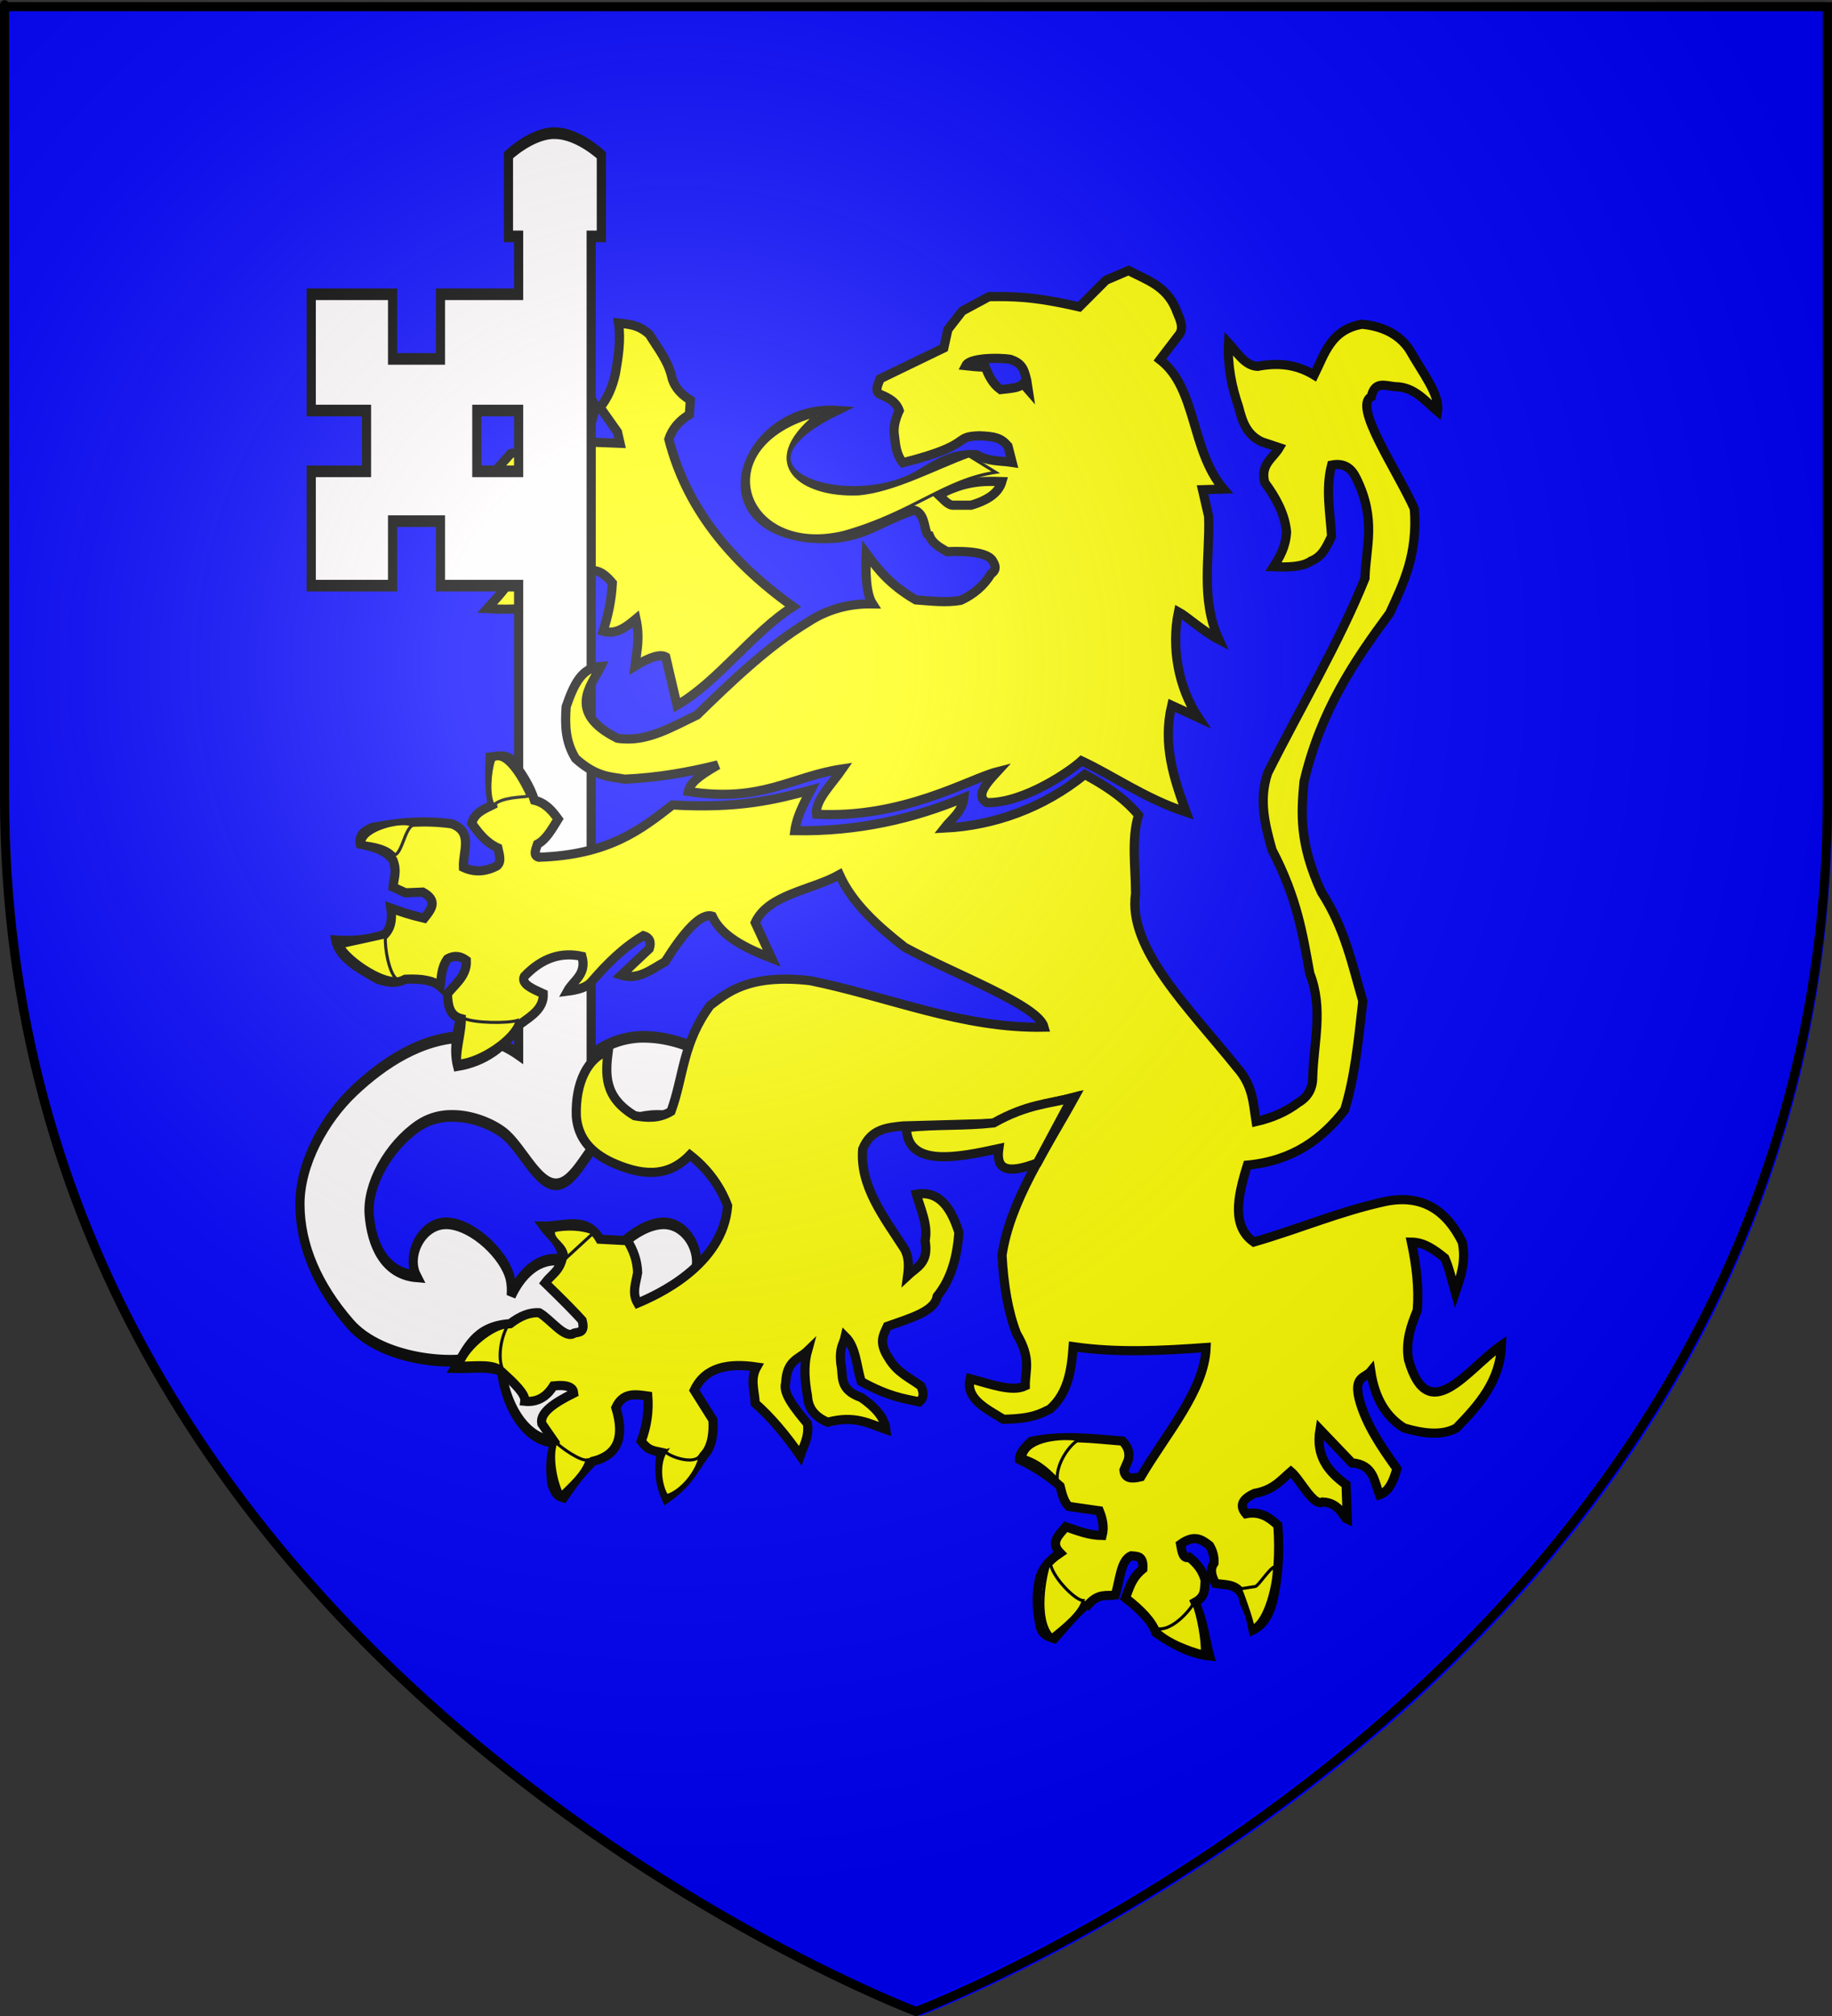 <?xml version="1.0" encoding="UTF-8" standalone="no"?>
<svg
   xmlns:dc="http://purl.org/dc/elements/1.1/"
   xmlns:cc="http://web.resource.org/cc/"
   xmlns:rdf="http://www.w3.org/1999/02/22-rdf-syntax-ns#"
   xmlns:svg="http://www.w3.org/2000/svg"
   xmlns="http://www.w3.org/2000/svg"
   xmlns:xlink="http://www.w3.org/1999/xlink"
   xmlns:sodipodi="http://sodipodi.sourceforge.net/DTD/sodipodi-0.dtd"
   xmlns:inkscape="http://www.inkscape.org/namespaces/inkscape"
   height="660"
   width="600"
   version="1.0"
   id="svg2"
   sodipodi:version="0.32"
   inkscape:version="0.45.1"
   sodipodi:docname="Blason de la ville de Rainsars  (59) Nord-France.svg"
   sodipodi:docbase="H:\WIKIPEDIA\Blasons en cours"
   inkscape:export-filename="/Users/olivier/Desktop/Blason Rouge/Blason_Vide_3D.png"
   inkscape:export-xdpi="144"
   inkscape:export-ydpi="144"
   inkscape:output_extension="org.inkscape.output.svg.inkscape">
  <rect width="100%" height="100%" fill="#333333" stroke="none"/>
  <sodipodi:namedview
     inkscape:window-height="712"
     inkscape:window-width="1024"
     inkscape:pageshadow="2"
     inkscape:pageopacity="0.0"
     guidetolerance="10.0"
     gridtolerance="10.0"
     objecttolerance="10.0"
     borderopacity="1.0"
     bordercolor="#666666"
     pagecolor="#ffffff"
     id="base"
     showgrid="false"
     height="660px"
     inkscape:zoom="0.63"
     inkscape:cx="209.48223"
     inkscape:cy="325.17892"
     inkscape:window-x="111"
     inkscape:window-y="259"
     inkscape:current-layer="layer2" />
  <desc
     id="desc4">Flag of Canton of Valais (Wallis)</desc>
  <defs
     id="defs6">
    <linearGradient
       id="linearGradient2893">
      <stop
         style="stop-color:white;stop-opacity:0.314;"
         offset="0"
         id="stop2895" />
      <stop
         id="stop2897"
         offset="0.19"
         style="stop-color:white;stop-opacity:0.251;" />
      <stop
         style="stop-color:#6b6b6b;stop-opacity:0.125;"
         offset="0.6"
         id="stop2901" />
      <stop
         style="stop-color:black;stop-opacity:0.125;"
         offset="1"
         id="stop2899" />
    </linearGradient>
    <linearGradient
       id="linearGradient2885">
      <stop
         id="stop2887"
         offset="0"
         style="stop-color:white;stop-opacity:1;" />
      <stop
         style="stop-color:white;stop-opacity:1;"
         offset="0.229"
         id="stop2891" />
      <stop
         id="stop2889"
         offset="1"
         style="stop-color:black;stop-opacity:1;" />
    </linearGradient>
    <linearGradient
       id="linearGradient2955">
      <stop
         id="stop2867"
         offset="0"
         style="stop-color:#fd0000;stop-opacity:1;" />
      <stop
         style="stop-color:#e77275;stop-opacity:0.659;"
         offset="0.5"
         id="stop2873" />
      <stop
         style="stop-color:black;stop-opacity:0.323;"
         offset="1"
         id="stop2959" />
    </linearGradient>
    <radialGradient
       inkscape:collect="always"
       xlink:href="#linearGradient2955"
       id="radialGradient2961"
       cx="225.524"
       cy="218.901"
       fx="225.524"
       fy="218.901"
       r="300"
       gradientTransform="matrix(-4.167939e-4,2.183,-1.884,-3.599562e-4,615.597,-289.121)"
       gradientUnits="userSpaceOnUse" />
    <polygon
       id="star"
       transform="scale(53,53)"
       points="0,-1 0.588,0.809 -0.951,-0.309 0.951,-0.309 -0.588,0.809 0,-1 " />
    <clipPath
       id="clip">
      <path
         d="M 0,-200 L 0,600 L 300,600 L 300,-200 L 0,-200 z "
         id="path10" />
    </clipPath>
    <radialGradient
       inkscape:collect="always"
       xlink:href="#linearGradient2955"
       id="radialGradient1911"
       gradientUnits="userSpaceOnUse"
       gradientTransform="matrix(-4.167939e-4,2.183,-1.884,-3.599562e-4,615.597,-289.121)"
       cx="225.524"
       cy="218.901"
       fx="225.524"
       fy="218.901"
       r="300" />
    <radialGradient
       inkscape:collect="always"
       xlink:href="#linearGradient2955"
       id="radialGradient2865"
       gradientUnits="userSpaceOnUse"
       gradientTransform="matrix(0,1.749,-1.593,-1.049767e-7,551.788,-191.29)"
       cx="225.524"
       cy="218.901"
       fx="225.524"
       fy="218.901"
       r="300" />
    <radialGradient
       inkscape:collect="always"
       xlink:href="#linearGradient2955"
       id="radialGradient2871"
       gradientUnits="userSpaceOnUse"
       gradientTransform="matrix(0,1.386,-1.323,-5.741131e-8,-158.082,-109.541)"
       cx="225.524"
       cy="218.901"
       fx="225.524"
       fy="218.901"
       r="300" />
    <radialGradient
       inkscape:collect="always"
       xlink:href="#linearGradient2893"
       id="radialGradient3163"
       gradientUnits="userSpaceOnUse"
       gradientTransform="matrix(1.353,0,0,1.349,-78.412,-87.805)"
       cx="221.445"
       cy="226.331"
       fx="221.445"
       fy="226.331"
       r="300" />
  </defs>
  <g
     inkscape:groupmode="layer"
     id="layer3"
     inkscape:label="Fond écu"
     style="display:inline">
    <path
       id="path2855"
       style="fill:#0000ff;fill-opacity:1;fill-rule:evenodd;stroke:none;stroke-width:1px;stroke-linecap:butt;stroke-linejoin:miter;stroke-opacity:1;display:inline"
       d="M 301.587,659.929 C 301.587,659.929 600.087,547.608 600.087,262.157 C 600.087,-23.295 600.087,3.605 600.087,3.605 L 3.087,3.605 L 3.087,262.157 C 3.087,547.608 301.587,659.929 301.587,659.929 z "
       sodipodi:nodetypes="cccccc" />
    <path
       sodipodi:nodetypes="ccccccccccccccccccccccccccccccccccccccccccccc"
       id="path1938"
       d="M 259.728,198.585 C 238.882,183.746 224.658,165.792 219.047,143.783 C 220.168,140.415 222.409,137.738 225.771,135.714 L 226.107,131.007 C 223.354,129.278 221.028,127.121 220.056,123.611 C 218.91,118.244 215.476,114.022 212.659,109.49 C 208.949,106.031 205.404,106.175 202.573,105.792 C 203.385,111.283 202.508,116.775 201.564,122.266 C 200.55,126.854 198.88,130.566 196.521,133.361 L 202.237,141.43 L 203.077,145.128 L 194.672,144.792 C 192.912,143.649 193.21,141.991 193.159,140.421 L 194.84,134.033 C 194.827,131.294 192.883,129.521 191.142,127.645 L 185.763,127.309 C 180.472,119.444 172.101,121.335 164.245,121.594 C 163.621,122.762 162.508,123.442 163.573,126.3 L 170.97,133.697 L 171.306,145.128 C 173.622,147.345 176.413,149.165 181.392,149.163 C 184.453,154.625 182.669,155.888 179.038,155.55 C 175.614,154.928 175.394,151.742 173.995,149.499 C 170.401,148.08 168.647,148.134 167.271,148.49 L 161.892,154.542 C 157.194,155.114 154.038,156.1 151.133,158.913 C 151.658,162.361 154.489,162.927 156.681,164.292 C 159.144,164.243 161.216,165.368 163.237,166.645 C 164.07,168.582 165.564,170.357 167.271,171.857 C 171.225,170.617 174.967,169.802 178.03,170.344 C 180.917,171.261 181.303,172.564 178.366,174.378 C 172.323,174.158 170.616,176.106 168.952,178.076 C 169.849,181.663 169.849,184.576 168.952,186.818 C 165.814,192.917 162.676,195.681 159.538,199.257 C 164.436,199.526 169.208,199.545 173.659,198.921 C 175.914,197.827 178.224,196.844 180.047,194.887 C 182.9,194.887 184.781,194.887 186.771,194.887 C 188.228,192.898 189.685,190.484 191.142,187.154 C 193.799,186.825 196.179,185.594 200.556,190.852 C 200.282,196.364 199.146,201.589 197.53,206.654 C 201.686,207.873 205.012,205.358 208.288,202.619 C 209.622,208.756 208.609,212.744 207.952,218.085 C 212.883,215.059 216.245,214.05 218.038,215.059 L 221.737,230.861 C 235.053,223.231 246.42,207.094 259.728,198.585 z "
       style="fill:#ffff00;fill-opacity:1;fill-rule:evenodd;stroke:#000000;stroke-width:3;stroke-linecap:butt;stroke-linejoin:miter;stroke-miterlimit:4;stroke-dasharray:none;stroke-opacity:1;display:inline" />
    <g
       id="g2293"
       transform="matrix(1,0,0,1.271,96.734,41.688)">
      <path
         id="path2732"
         style="fill:#fffdfd;fill-opacity:1;fill-rule:evenodd;stroke:#000000;stroke-width:3;stroke-linecap:butt;stroke-linejoin:miter;stroke-miterlimit:4;stroke-dasharray:none;stroke-opacity:1"
         d="M 83.939,1.507 C 76.7,1.99 69.79,7.197 69.79,7.197 L 69.79,28.088 L 73.119,28.088 L 73.119,42.998 L 47.526,42.998 L 47.526,59.653 L 31.837,59.653 L 31.837,42.998 L 5.204,42.998 L 5.204,72.943 L 23.306,72.943 L 23.306,88.601 L 5.204,88.601 L 5.204,118.047 L 31.837,118.047 L 31.837,101.434 L 47.526,101.434 L 47.526,118.047 L 73.119,118.047 L 73.119,238.781 C 68.242,236.062 62.354,234.254 56.099,234.254 C 55.986,234.254 55.878,234.253 55.766,234.254 C 41.466,234.357 28.922,240.998 19.394,248.043 C 9.482,255.372 1.5,266.912 1.5,277.323 C 1.5,288.208 7.463,298.708 17.979,308.223 C 28.729,317.95 53.348,319.001 60.052,316.613 C 62.977,315.57 65.559,313.082 67.459,310.05 C 67.19,311.664 67.043,313.358 67.043,315.076 C 67.043,328.011 75.097,338.5 85.021,338.5 C 94.944,338.5 102.998,328.011 102.998,315.076 C 102.998,313.37 102.848,311.694 102.582,310.092 C 104.48,313.101 107.08,315.576 109.99,316.613 C 116.693,319.001 141.271,317.95 152.021,308.223 C 162.537,298.708 168.5,288.208 168.5,277.323 C 168.5,266.912 160.518,255.372 150.606,248.043 C 141.003,240.943 128.342,234.254 113.901,234.254 C 107.519,234.254 101.655,236.136 96.881,238.947 L 96.881,28.088 L 100.21,28.088 L 100.21,7.197 C 100.21,7.197 92.589,1.507 84.979,1.507 C 84.682,1.507 84.402,1.491 84.105,1.507 C 84.048,1.511 83.996,1.504 83.939,1.507 z M 59.428,72.943 L 73.119,72.943 L 73.119,88.601 L 59.428,88.601 L 59.428,72.943 z M 49.981,254.646 C 50.091,254.641 50.204,254.65 50.314,254.646 C 57.276,254.399 64.229,256.646 68.167,259.007 C 74.096,262.564 79.16,272.256 85.354,272.256 C 91.548,272.256 95.945,262.564 101.875,259.007 C 107.804,255.451 120.488,252.168 129.882,257.263 C 139.645,262.558 146.622,272.549 145.862,280.064 C 145.102,287.58 141.011,295.268 130.298,295.971 C 133.852,290.504 128.416,281.968 120.144,282.307 C 111.871,282.646 101.564,290.361 99.711,296.428 C 99.298,297.779 99.179,299.32 99.336,300.955 C 96.053,295.304 90.874,291.652 85.021,291.652 C 79.182,291.652 73.99,295.287 70.705,300.913 C 70.857,299.293 70.74,297.768 70.331,296.428 C 68.477,290.361 58.129,282.645 49.856,282.307 C 41.584,281.968 36.148,290.504 39.702,295.971 C 28.989,295.268 24.94,287.58 24.18,280.064 C 23.42,272.549 30.355,262.558 40.118,257.263 C 43.176,255.605 46.57,254.808 49.981,254.646 z " />
    </g>
    <g
       id="g2230"
       transform="translate(96.145,44.187)"
       style="fill:#ffff00;display:inline">
      <path
         sodipodi:nodetypes="cccccccccccccccccccccccccccccccccccccccccccccccccccccc"
         id="path1932"
         d="M 292.344,221.7 C 288.283,210.723 284.569,199.482 287.596,186.734 L 296.338,190.769 C 289.779,180.918 287.404,167.759 289.81,156.115 C 292.492,157.568 297.881,162.515 303.062,165.217 C 296.918,151.769 300.164,138.32 299.7,124.872 L 297.682,116.131 L 304.603,115.934 C 293.709,103.128 295.937,82.938 283.759,73.572 L 290.286,65.027 C 291.711,62.338 289.874,59.648 288.941,56.958 C 285.649,49.198 279.132,47.41 273.475,44.379 L 266.079,47.544 L 257.338,56.286 C 241.553,52.627 234.931,52.895 227.751,52.924 L 219.01,57.631 L 214.303,63.682 L 212.958,69.734 L 192.113,79.82 C 191.332,81.948 189.925,84.285 192.786,85.2 C 195.114,86.247 197.354,87.411 198.362,90.219 C 197.082,93.029 196.315,95.838 196.82,98.648 C 197.155,101.677 197.457,104.715 199.539,107.308 C 223.379,101.299 215.457,98.777 224.557,98.48 C 229.758,98.695 231.651,99.139 233.971,101.842 L 235.345,107.192 C 231.469,106.598 227.593,107.006 223.717,104.7 C 216.51,104.08 211.014,107.434 205.562,110.751 C 182.78,125.01 136.41,110.428 178.022,90.173 C 148.66,88.186 132.38,128.002 169.177,131.978 C 185.781,133.209 188.954,127.801 203.22,122.826 C 207.397,123.878 206.308,130.921 208.251,131.19 C 209.257,133.795 211.757,135.075 214.025,136.418 C 221.656,136.118 227.739,136.829 229.096,139.665 C 230.406,141.777 229.623,142.842 228.424,143.7 C 226.083,147.555 222.736,150.405 218.494,152.359 C 213.59,153.211 208.686,152.551 203.782,152.203 C 195.094,147.127 191.294,142.051 187.563,136.975 C 187.32,142.86 187.404,150.082 189.621,153.507 C 181.88,153.366 174.733,155.304 168.26,159.6 C 155.564,167.257 143.051,179.258 132.146,189.899 C 123.762,193.852 115.636,198.972 106.044,197.493 C 88.919,188.918 97.915,179.704 100.665,173.958 C 94.374,174.304 91.794,179.908 89.275,187.169 C 88.869,193.314 88.992,198.619 92.358,204.135 C 99.36,210.402 103.995,210.054 108.496,210.9 C 119.37,210.407 129.383,208.623 138.993,206.234 C 132.136,210.161 129.912,212.257 129.3,214.935 C 153.466,218.689 162.93,210.021 179.731,207.538 C 176.231,212.58 170.711,217.91 171.269,222.372 C 199.547,223.913 221.408,210.771 230.4,208.489 C 226.705,212.495 223.283,216.432 227.038,218.575 C 239.287,218.833 254.744,207.996 258.051,204.889 C 268.291,209.653 279.006,217.336 292.344,221.7 z "
         style="fill:#ffff00;fill-opacity:1;fill-rule:evenodd;stroke:#000000;stroke-width:3;stroke-linecap:butt;stroke-linejoin:miter;stroke-miterlimit:4;stroke-dasharray:none;stroke-opacity:1" />
      <path
         sodipodi:nodetypes="ccccc"
         id="path1934"
         d="M 231.983,113.47 C 226.077,113.268 219.837,113.23 211.306,117.841 C 212.821,119.231 214.43,121.428 216.349,121.203 L 221.897,121.203 C 228.188,119.357 231.062,116.658 231.983,113.47 z "
         style="fill:#ffff00;fill-opacity:1;fill-rule:evenodd;stroke:#000000;stroke-width:3;stroke-linecap:butt;stroke-linejoin:miter;stroke-miterlimit:4;stroke-dasharray:none;stroke-opacity:1" />
      <path
         sodipodi:nodetypes="cccccc"
         id="path1936"
         d="M 229.966,110.444 L 221.224,105.065 C 210.697,108.855 196.479,116.589 184.914,117.504 C 166.558,118.305 151.635,107.843 171.129,91.784 C 134.634,101.672 147.227,138.058 180.207,130.112 C 202.753,123.785 213.268,112.853 229.966,110.444 z "
         style="fill:#ffff00;fill-opacity:1;fill-rule:evenodd;stroke:#000000;stroke-width:1;stroke-linecap:butt;stroke-linejoin:miter;stroke-miterlimit:4;stroke-dasharray:none;stroke-opacity:1" />
      <path
         sodipodi:nodetypes="cccccccccccccccccccccccccccccccccccccccccccccccccccccccccccccccccccccccccccccccccccccccccccccccccccccccccccccccccccccccccccccccccccccccccccccccccccccccccccccccccccccccccccccccccccccccccccccccccccccccccccccccccccccccccc"
         id="path1948"
         d="M 276.723,222.67 C 271.944,216.875 265.682,212.934 259.13,209.357 C 245.542,220.371 229.359,226.127 213.12,226.92 C 215.34,224.068 219.069,221.549 219.556,216.964 C 203.279,223.765 184.93,228.124 164.176,227.761 C 164.762,223.323 167.066,218.885 169.406,214.448 C 157.789,217.595 145.811,220.585 124.097,219.342 C 113.62,227.539 103.087,235.703 80.354,236.459 C 78.342,235.959 79.31,233.969 79.879,232.179 C 82.75,230.67 84.636,227.189 86.646,223.957 C 84.683,221.287 82.621,218.716 78.899,217.805 C 77.492,213.265 74.657,208.725 71.013,204.184 C 68.58,202.675 66.819,203.441 64.385,203.68 C 64.253,208.901 63.974,214.121 65.139,219.342 C 61.949,220.91 59.326,221.991 58.343,225.326 C 60.582,228.481 62.905,231.572 66.902,233.409 C 67.37,235.608 68.239,237.968 66.566,239.311 C 62.92,241.193 59.275,241.49 55.63,239.787 C 55.385,234.671 58.983,228.199 51.826,225.523 C 43.075,224.311 34.96,225.007 27.102,226.474 C 25.377,226.512 24.151,227.548 22.856,228.447 C 21.774,229.691 21.613,230.935 21.872,232.179 C 25.867,233.017 29.847,233.886 32.529,237.352 C 33.983,241.054 32.882,242.983 32.582,246.246 L 36.677,248.106 L 42.317,247.87 C 47.481,250.723 45.049,253.575 42.792,256.428 C 38.035,255.319 34.847,254.209 31.856,253.1 C 32.515,257.504 31.525,259.929 29.955,261.658 C 24.566,263.544 19.177,263.909 13.789,263.56 C 14.882,269.299 21.234,272.846 27.577,276.398 C 31.583,277.89 34.393,277.588 36.611,276.398 C 41.889,276.138 45.88,276.796 48.022,278.775 C 48.466,275.764 48.286,272.753 50.4,269.741 C 52.99,268.31 54.88,268.979 56.581,270.217 C 56.846,275.191 53.047,277.843 50.4,281.153 C 50.539,284.812 51.01,288.223 54.679,289.235 C 53.182,294.859 52.543,300.196 53.728,304.926 C 62.699,303.444 69.232,298.441 74.173,291.137 C 77.857,288.447 81.986,286.004 81.781,281.153 C 78.218,279.524 74.377,277.946 75.599,275.447 C 81.444,269.335 87.711,267.411 94.45,268.901 C 96.108,274.866 91.633,276.743 89.695,280.312 C 93.051,279.897 95.9,279.102 97.471,277.349 C 102.616,271.342 108.106,265.911 114.588,262.134 C 116.5,262.708 117.266,264.047 116.49,266.413 L 107.317,275.053 C 112.875,276.751 117.002,273.311 121.691,270.663 C 128.031,260.6 133.446,254.617 137.103,255.756 C 140.097,262.239 147.833,266.169 156.597,269.544 L 151.199,257.855 C 155.493,248.543 169.523,247.344 178.776,242.164 C 182.936,251.44 191.132,258.88 200.172,265.938 C 216.373,274.764 243.922,284.851 245.817,292.088 C 219.098,292.63 194.762,282.046 169.267,276.873 C 148.522,274.468 141.644,281.2 136.459,284.956 C 127.323,297.336 127.829,308.108 123.622,319.665 C 119.66,322.076 115.697,321.776 111.735,321.092 C 101.67,315.063 102.071,307.662 103.066,299.864 C 96.452,301.992 92.23,310.116 92.606,321.26 C 93.206,328.768 97.716,333.269 104.128,336.307 C 113.427,340.516 122.286,341.751 129.803,333.93 C 135.485,338.361 139.621,343.898 142.165,350.571 C 140.604,370.274 118.523,379.976 112.686,382.427 C 110.706,379.099 112.16,375.771 112.686,372.442 C 112.562,368.463 111.271,365.067 109.358,361.982 L 100.324,361.507 C 95.85,353.594 88.304,357.352 81.781,357.227 C 84.051,360.346 87.435,362.519 88.101,367.241 C 87.293,371.917 84.398,373.114 82.395,375.8 C 88.987,382.19 92.379,385.701 94.508,388.075 C 95.628,392.335 93.353,391.837 91.905,392.244 C 88.981,394.425 84.299,387.814 80.493,385.587 C 77.304,385.346 74.115,386.72 70.926,389.165 C 59.173,389.932 56.866,397.521 52.777,403.823 C 58.304,403.996 63.87,402.995 68.131,404.856 C 72.174,408.543 76.084,412.191 75.739,414.562 C 79.794,414.981 82.846,413.143 85.109,409.529 C 90.19,409.02 91.586,410.187 91.765,411.906 C 85.42,415.056 80.537,418.297 81.305,421.891 L 85.584,428.072 C 83.94,432.668 84.054,437.265 84.633,441.861 C 86.213,446.096 87.286,445.761 88.437,446.14 C 93.585,438.552 95.306,437.245 97.946,434.253 C 106.848,432.062 108.286,425.564 105.554,416.661 C 107.861,411.561 111.961,412.285 116.014,412.857 C 116.401,417.78 115.717,422.703 113.863,427.626 C 116.085,430.509 117.258,430.637 120.375,431.285 C 119.596,436.865 119.789,441.249 122.085,446.39 C 129.207,441.361 130.581,437.656 134.389,432.323 C 137.306,429.232 137.573,424.225 137.353,420.686 L 131.229,410.955 C 134.774,403.388 142.322,401.98 151.674,403.348 C 149.42,407.31 151.024,411.272 151.199,415.235 C 156.348,419.76 161.237,425.586 165.938,432.351 C 167.028,429.088 168.875,426.392 168.316,421.891 C 164.101,416.841 160.126,411.871 161.184,408.578 C 161.505,400.978 165.541,400.81 168.316,398.118 C 166.961,403.031 167.452,407.944 168.316,412.857 C 168.531,416.823 170.723,419.691 174.972,421.416 C 183.846,419.041 188.525,421.909 193.991,423.793 C 193.531,419.81 190.392,416.422 185.908,413.333 C 178.376,410.684 180.124,406.295 179.252,402.397 C 178.655,396.885 180.072,396.071 180.678,393.363 C 184.23,396.829 184.351,403.04 185.908,408.103 C 195.026,413.1 199.681,413.634 204.927,414.759 C 206.495,413.485 206.523,411.699 205.402,409.529 C 201.782,406.852 197.744,405.218 194.942,400.495 C 191.407,395.167 193.26,392.777 194.467,390.035 C 202.064,387.347 210.092,385.067 210.772,380.218 C 215.546,374.343 217.331,367.05 217.904,359.297 C 215.315,351.2 211.468,345.504 203.976,346.767 C 205.405,351.839 207.886,356.91 206.829,361.982 C 208.157,369.339 204.016,370.68 201.123,373.393 C 201.522,370.362 201.552,367.422 200.172,364.835 C 193.428,354.377 185.398,344.204 186.384,332.028 C 189.055,325.37 194.406,324.966 199.697,324.42 L 229.622,323.58 C 239.009,318.048 247.215,317.239 255.773,315.021 C 246.369,332.074 234.716,348.845 232.029,366.737 C 232.557,376.563 234.015,385.273 236.783,392.412 C 241.793,400.824 239.57,404.413 239.636,409.529 C 235.216,411.621 228.106,408.872 221.568,407.152 C 220.031,413.723 226.695,416.918 232.504,420.465 C 242.145,420.269 244.561,418.629 247.719,417.136 C 253.587,411.987 254.762,404.492 255.327,396.691 C 270.066,398.78 284.133,398.007 298.873,396.97 C 298.324,411.075 285.748,425.181 277.477,439.287 C 274.557,440.005 272.219,439.947 271.968,437.106 L 273.394,433.778 C 274.014,431.216 273.107,429.265 271.492,427.597 C 261.748,426.816 252.167,425.467 241.567,427.683 C 239.49,429.668 237.633,431.654 237.763,433.639 C 243.678,436.538 247.815,439.437 251.047,442.336 C 251.689,445.019 252.379,447.63 253.9,448.993 L 263.885,450.419 C 264.983,453.114 265.525,455.808 264.836,458.502 C 260.567,458.47 256.786,456.976 252.949,455.649 C 250.747,458.261 247.661,460.737 251.047,464.208 C 246.603,467.18 245.301,469.76 244.391,472.291 C 243.064,478.158 243.494,482.972 244.391,487.506 C 244.815,490.831 246.968,491.564 249.145,492.26 C 254.465,486.104 259.187,480.843 260.081,481.325 C 263.776,477.141 266.24,478.492 269.115,477.996 C 270.626,473.345 270.826,466.597 274.345,465.159 C 276.211,465.389 278.431,464.912 278.149,469.438 C 274.288,472.608 273.785,475.778 272.443,478.947 C 277.634,482.958 281.267,486.796 282.428,490.359 C 288.979,494.955 294.814,497.404 300.021,497.966 C 298.489,492.12 297.993,486.618 295.266,480.374 C 299.007,478.325 298.199,475.708 298.594,473.242 C 297.891,471.003 297.135,468.749 293.364,465.634 C 291.194,466.341 290.953,463.673 290.511,461.355 C 295.148,457.994 297.569,459.949 300.021,461.831 C 301.258,463.986 301.549,465.827 301.447,467.536 C 299.901,469.755 300.828,471.974 301.922,474.193 C 305.209,474.794 308.928,474.097 310.956,478.472 C 311.376,482.072 312.752,481.539 314.285,489.408 C 317.271,487.943 319.272,485.003 320.466,480.849 C 322.491,472.755 323.031,464.165 322.368,455.174 C 319.558,452.552 316.489,450.449 311.907,451.37 C 309.598,448.686 310.795,446.502 314.76,444.714 C 320.979,443.626 323.385,440.359 326.647,437.582 C 329.658,440.118 334.014,449.149 337.025,447.543 C 342.728,447.778 343.891,452.755 345.108,453.248 L 344.715,441.861 C 339.121,437.723 334.657,432.808 336.156,423.793 L 346.616,434.729 C 353.832,435.305 353.918,440.817 355.65,445.189 C 358.95,444.013 360.264,440.455 361.356,436.631 C 356.117,429.343 351.146,421.978 348.994,413.808 C 347.151,406.303 350.977,406.988 352.798,404.774 C 354.141,413.717 357.908,419.753 363.733,423.318 C 370.199,425.218 376.169,425.879 380.85,423.318 C 388.278,415.698 395.208,407.799 395.59,396.216 C 384.522,403.937 371.65,423.631 365.16,400.971 C 364.15,395.022 365.933,389.871 368.013,384.805 C 368.628,377.606 367.73,370.104 366.111,362.458 C 370.32,362.51 373.719,364.991 377.046,367.688 C 378.545,371.093 379.39,375.151 380.485,378.96 C 382.187,373.865 384.092,368.856 382.752,362.458 C 377.517,351.901 369.507,346.71 357.552,349.145 C 342.314,352.487 329.929,357.954 314.482,362.429 C 307.189,357.279 309.112,347.689 312.383,337.258 C 327.33,335.818 336.881,328.665 344.239,319.19 C 347.544,308.535 348.683,296.902 350.194,283.559 C 346.71,271.662 344.355,259.766 336.632,247.87 C 329.217,231.763 330.017,221.708 330.926,211.734 C 336.351,188.582 347.378,172.232 358.979,156.58 C 363.47,146.827 368.231,137.324 367.062,122.346 C 361.157,109.343 346.894,88.729 352.966,85.706 C 354.097,80.375 357.608,82.172 360.88,82.407 C 367.111,82.487 370.537,87.052 374.669,90.49 C 375.566,85.079 369.68,77.794 365.438,70.242 C 361.944,65.096 356.574,62.628 349.945,61.962 C 339.675,63.729 337.695,71.714 334.254,78.603 C 329.448,75.689 323.646,74.196 315.711,75.75 C 311.55,75.528 309.111,71.287 306.202,68.143 C 305.852,75.359 307.194,82.294 309.53,89.063 C 310.682,93.636 312.03,98.1 317.137,100.475 L 322.843,102.376 C 320.79,105.868 316.51,107.875 318.088,113.788 C 321.779,118.801 324.651,124.048 325.22,129.954 C 324.937,134.9 322.983,138.177 320.941,141.365 C 325.689,141.515 330.317,141.514 333.303,139.463 C 337.043,137.985 338.383,134.588 339.96,131.38 C 339.49,123.614 337.947,115.848 339.96,108.082 C 344.164,107.243 346.519,109.179 348.043,112.361 C 354.761,126.011 351.17,134.809 350.896,145.169 C 342.327,166.406 329.681,187.644 319.039,208.881 C 316.022,217.863 318.229,225.975 320.466,234.081 C 328.811,249.967 330.551,262.078 332.828,274.496 C 337.346,286.099 334.113,297.056 333.779,308.254 C 333.842,312.284 332.097,315.023 329.024,316.813 C 325.119,319.795 320.485,321.805 315.236,322.994 C 314.287,317.13 314.269,311.266 309.054,305.401 C 293.573,286.077 273.055,266.4 275.772,248.345 C 275.741,239.671 274.319,230.533 276.723,222.67 z "
         style="fill:#ffff00;fill-opacity:1;fill-rule:evenodd;stroke:#000000;stroke-width:3;stroke-linecap:butt;stroke-linejoin:miter;stroke-miterlimit:4;stroke-dasharray:none;stroke-opacity:1" />
      <path
         sodipodi:nodetypes="cccc"
         id="path1952"
         d="M 65.54,204.626 C 64.378,207.875 63.478,216.167 65.482,219.416 C 68.189,216.766 74.715,216.833 76.846,216.489 C 75.258,212.845 69.632,201.975 65.54,204.626 z "
         style="fill:#ffff00;fill-opacity:1;fill-rule:evenodd;stroke:#000000;stroke-width:1;stroke-linecap:butt;stroke-linejoin:miter;stroke-miterlimit:4;stroke-dasharray:none;stroke-opacity:1" />
      <path
         sodipodi:nodetypes="cccc"
         id="path1954"
         d="M 22.969,231.68 C 23.252,227.364 35.302,224.191 38.948,225.981 C 36.337,227.647 35.616,234.627 33.208,235.721 C 30.76,232.757 26.039,232.159 22.969,231.68 z "
         style="fill:#ffff00;fill-opacity:1;fill-rule:evenodd;stroke:#000000;stroke-width:1;stroke-linecap:butt;stroke-linejoin:miter;stroke-miterlimit:4;stroke-dasharray:none;stroke-opacity:1" />
      <path
         sodipodi:nodetypes="cccc"
         id="path1956"
         d="M 16.115,265.601 C 18.783,269.859 28.403,276.424 33.619,276.211 C 31.286,274.23 29.788,266.197 30.094,262.535 L 16.115,265.601 z "
         style="fill:#ffff00;fill-opacity:1;fill-rule:evenodd;stroke:#000000;stroke-width:1;stroke-linecap:butt;stroke-linejoin:miter;stroke-miterlimit:4;stroke-dasharray:none;stroke-opacity:1" />
      <path
         sodipodi:nodetypes="cccc"
         id="path1958"
         d="M 55.932,289.235 C 56.03,293.128 54.376,298.498 54.326,303.156 C 61.016,302.646 72.105,295.234 73.215,289.908 C 69.808,290.891 59.34,290.763 55.932,289.235 z "
         style="fill:#ffff00;fill-opacity:1;fill-rule:evenodd;stroke:#000000;stroke-width:1;stroke-linecap:butt;stroke-linejoin:miter;stroke-miterlimit:4;stroke-dasharray:none;stroke-opacity:1" />
      <path
         sodipodi:nodetypes="cccc"
         id="path1960"
         d="M 85.174,358.752 C 84.462,361.874 89.455,362.981 89.453,367.508 L 98.103,359.547 C 94.498,357.957 88.999,357.845 85.174,358.752 z "
         style="fill:#ffff00;fill-opacity:1;fill-rule:evenodd;stroke:#000000;stroke-width:1;stroke-linecap:butt;stroke-linejoin:miter;stroke-miterlimit:4;stroke-dasharray:none;stroke-opacity:1" />
      <path
         sodipodi:nodetypes="cccc"
         id="path1962"
         d="M 69.935,390.198 C 65.456,390.473 57.462,396.674 55.26,402.095 C 59.942,402.033 65.57,401.271 68.352,403.742 C 66.963,400.457 67.762,394.105 69.935,390.198 z "
         style="fill:#ffff00;fill-opacity:1;fill-rule:evenodd;stroke:#000000;stroke-width:1;stroke-linecap:butt;stroke-linejoin:miter;stroke-miterlimit:4;stroke-dasharray:none;stroke-opacity:1" />
      <path
         sodipodi:nodetypes="cccc"
         id="path1964"
         d="M 85.944,428.015 C 84.172,432.215 85.693,440.449 87.724,444.649 C 90.238,442.04 94.873,438.243 96.16,433.795 C 94.1,434.214 88.005,430.119 85.944,428.015 z "
         style="fill:#ffff00;fill-opacity:1;fill-rule:evenodd;stroke:#000000;stroke-width:1;stroke-linecap:butt;stroke-linejoin:miter;stroke-miterlimit:4;stroke-dasharray:none;stroke-opacity:1" />
      <path
         sodipodi:nodetypes="cccc"
         id="path1966"
         d="M 122.08,430.687 C 120.008,431.201 130.334,436.126 133.148,432.426 C 132.471,437.357 127.062,444.125 122.219,445.461 C 119.856,441.657 119.307,434.491 122.08,430.687 z "
         style="fill:#ffff00;fill-opacity:1;fill-rule:evenodd;stroke:#000000;stroke-width:1;stroke-linecap:butt;stroke-linejoin:miter;stroke-miterlimit:4;stroke-dasharray:none;stroke-opacity:1" />
      <path
         sodipodi:nodetypes="cccc"
         id="path1968"
         d="M 257.228,427.104 C 251.509,426.127 240.576,427.16 239.463,432.705 C 245.285,434.686 247.844,438.012 250.079,439.993 C 249.947,434.432 254.396,428.576 257.228,427.104 z "
         style="fill:#ffff00;fill-opacity:1;fill-rule:evenodd;stroke:#000000;stroke-width:1;stroke-linecap:butt;stroke-linejoin:miter;stroke-miterlimit:4;stroke-dasharray:none;stroke-opacity:1" />
      <path
         sodipodi:nodetypes="cccc"
         id="path1970"
         d="M 247.743,466.847 C 245.768,472.139 243.442,485.907 248.334,491.238 C 251.688,488.517 257.758,483.792 258.59,479.81 C 255.924,479.747 247.88,471.616 247.743,466.847 z "
         style="fill:#ffff00;fill-opacity:1;fill-rule:evenodd;stroke:#000000;stroke-width:1;stroke-linecap:butt;stroke-linejoin:miter;stroke-miterlimit:4;stroke-dasharray:none;stroke-opacity:1" />
      <path
         sodipodi:nodetypes="cccc"
         id="path1972"
         d="M 282.649,488.925 C 286.748,490.092 292.426,484.563 294.766,480.792 C 296.431,484.833 297.833,493.158 297.619,496.573 C 293.186,495.377 285.833,492.62 282.649,488.925 z "
         style="fill:#ffff00;fill-opacity:1;fill-rule:evenodd;stroke:#000000;stroke-width:1;stroke-linecap:butt;stroke-linejoin:miter;stroke-miterlimit:4;stroke-dasharray:none;stroke-opacity:1" />
      <path
         sodipodi:nodetypes="ccccc"
         id="path1974"
         d="M 310.128,475.972 L 314.98,475.196 C 315.828,475.199 319.659,469.238 321.213,468.766 C 321.464,473.318 318.606,486.444 313.931,488.385 C 315.017,489.514 311.396,478.982 310.128,475.972 z "
         style="fill:#ffff00;fill-opacity:1;fill-rule:evenodd;stroke:#000000;stroke-width:1;stroke-linecap:butt;stroke-linejoin:miter;stroke-miterlimit:4;stroke-dasharray:none;stroke-opacity:1" />
      <path
         sodipodi:nodetypes="ccccccccc"
         id="path1976"
         d="M 220.142,75.512 C 221.786,72.264 235.239,73.131 235.119,73.611 C 239.083,74.91 239.382,77.674 240.112,80.267 L 240.587,83.358 L 238.923,81.456 C 237.496,82.803 235.545,82.838 233.693,83.12 L 231.553,83.358 C 228.928,81.45 227.636,78.781 226.561,75.988 C 223.746,75.998 222.132,75.708 220.142,75.512 z "
         style="fill:#0000ff;fill-opacity:1;fill-rule:evenodd;stroke:#000000;stroke-width:3;stroke-linecap:butt;stroke-linejoin:miter;stroke-miterlimit:4;stroke-dasharray:none;stroke-opacity:1" />
      <path
         sodipodi:nodetypes="cccccc"
         id="path9897"
         d="M 200.716,324.944 C 200.875,338.196 217.769,334.713 230.974,331.836 C 229.996,338.636 233.467,340.393 243.582,336.543 L 255.013,315.194 C 247.316,317.236 240.311,317.237 229.293,323.431 C 219.769,324.524 210.673,323.893 200.716,324.944 z "
         style="fill:#ffff00;fill-opacity:1;fill-rule:evenodd;stroke:#000000;stroke-width:3;stroke-linecap:butt;stroke-linejoin:miter;stroke-miterlimit:4;stroke-dasharray:none;stroke-opacity:1" />
    </g>
  </g>
  <g
     inkscape:groupmode="layer"
     id="layer4"
     inkscape:label="Meubles" />
  <g
     inkscape:groupmode="layer"
     id="layer2"
     inkscape:label="Reflet final">
    <path
       sodipodi:nodetypes="cccccc"
       d="M 299.217,656.442 C 299.217,656.442 597.717,544.122 597.717,258.67 C 597.717,-26.781 597.717,0.119 597.717,0.119 L 0.717,0.119 L 0.717,258.67 C 0.717,544.122 299.217,656.442 299.217,656.442 z "
       style="opacity:1;fill:url(#radialGradient3163);fill-opacity:1;fill-rule:evenodd;stroke:none;stroke-width:1px;stroke-linecap:butt;stroke-linejoin:miter;stroke-opacity:1"
       id="path2875"
       inkscape:export-xdpi="144"
       inkscape:export-ydpi="144" />
  </g>
  <g
     inkscape:groupmode="layer"
     id="layer1"
     inkscape:label="Contour final">
    <path
       sodipodi:nodetypes="cccccc"
       d="M 300,658.5 C 300,658.5 1.5,546.18 1.5,260.728 C 1.5,-24.723 1.5,2.176 1.5,2.176 L 598.5,2.176 L 598.5,260.728 C 598.5,546.18 300,658.5 300,658.5 z "
       style="opacity:1;fill:none;fill-opacity:1;fill-rule:evenodd;stroke:#000000;stroke-width:3;stroke-linecap:butt;stroke-linejoin:miter;stroke-miterlimit:4;stroke-dasharray:none;stroke-opacity:1"
       id="path1411"
       inkscape:export-xdpi="144"
       inkscape:export-ydpi="144" />
  </g>
</svg>
